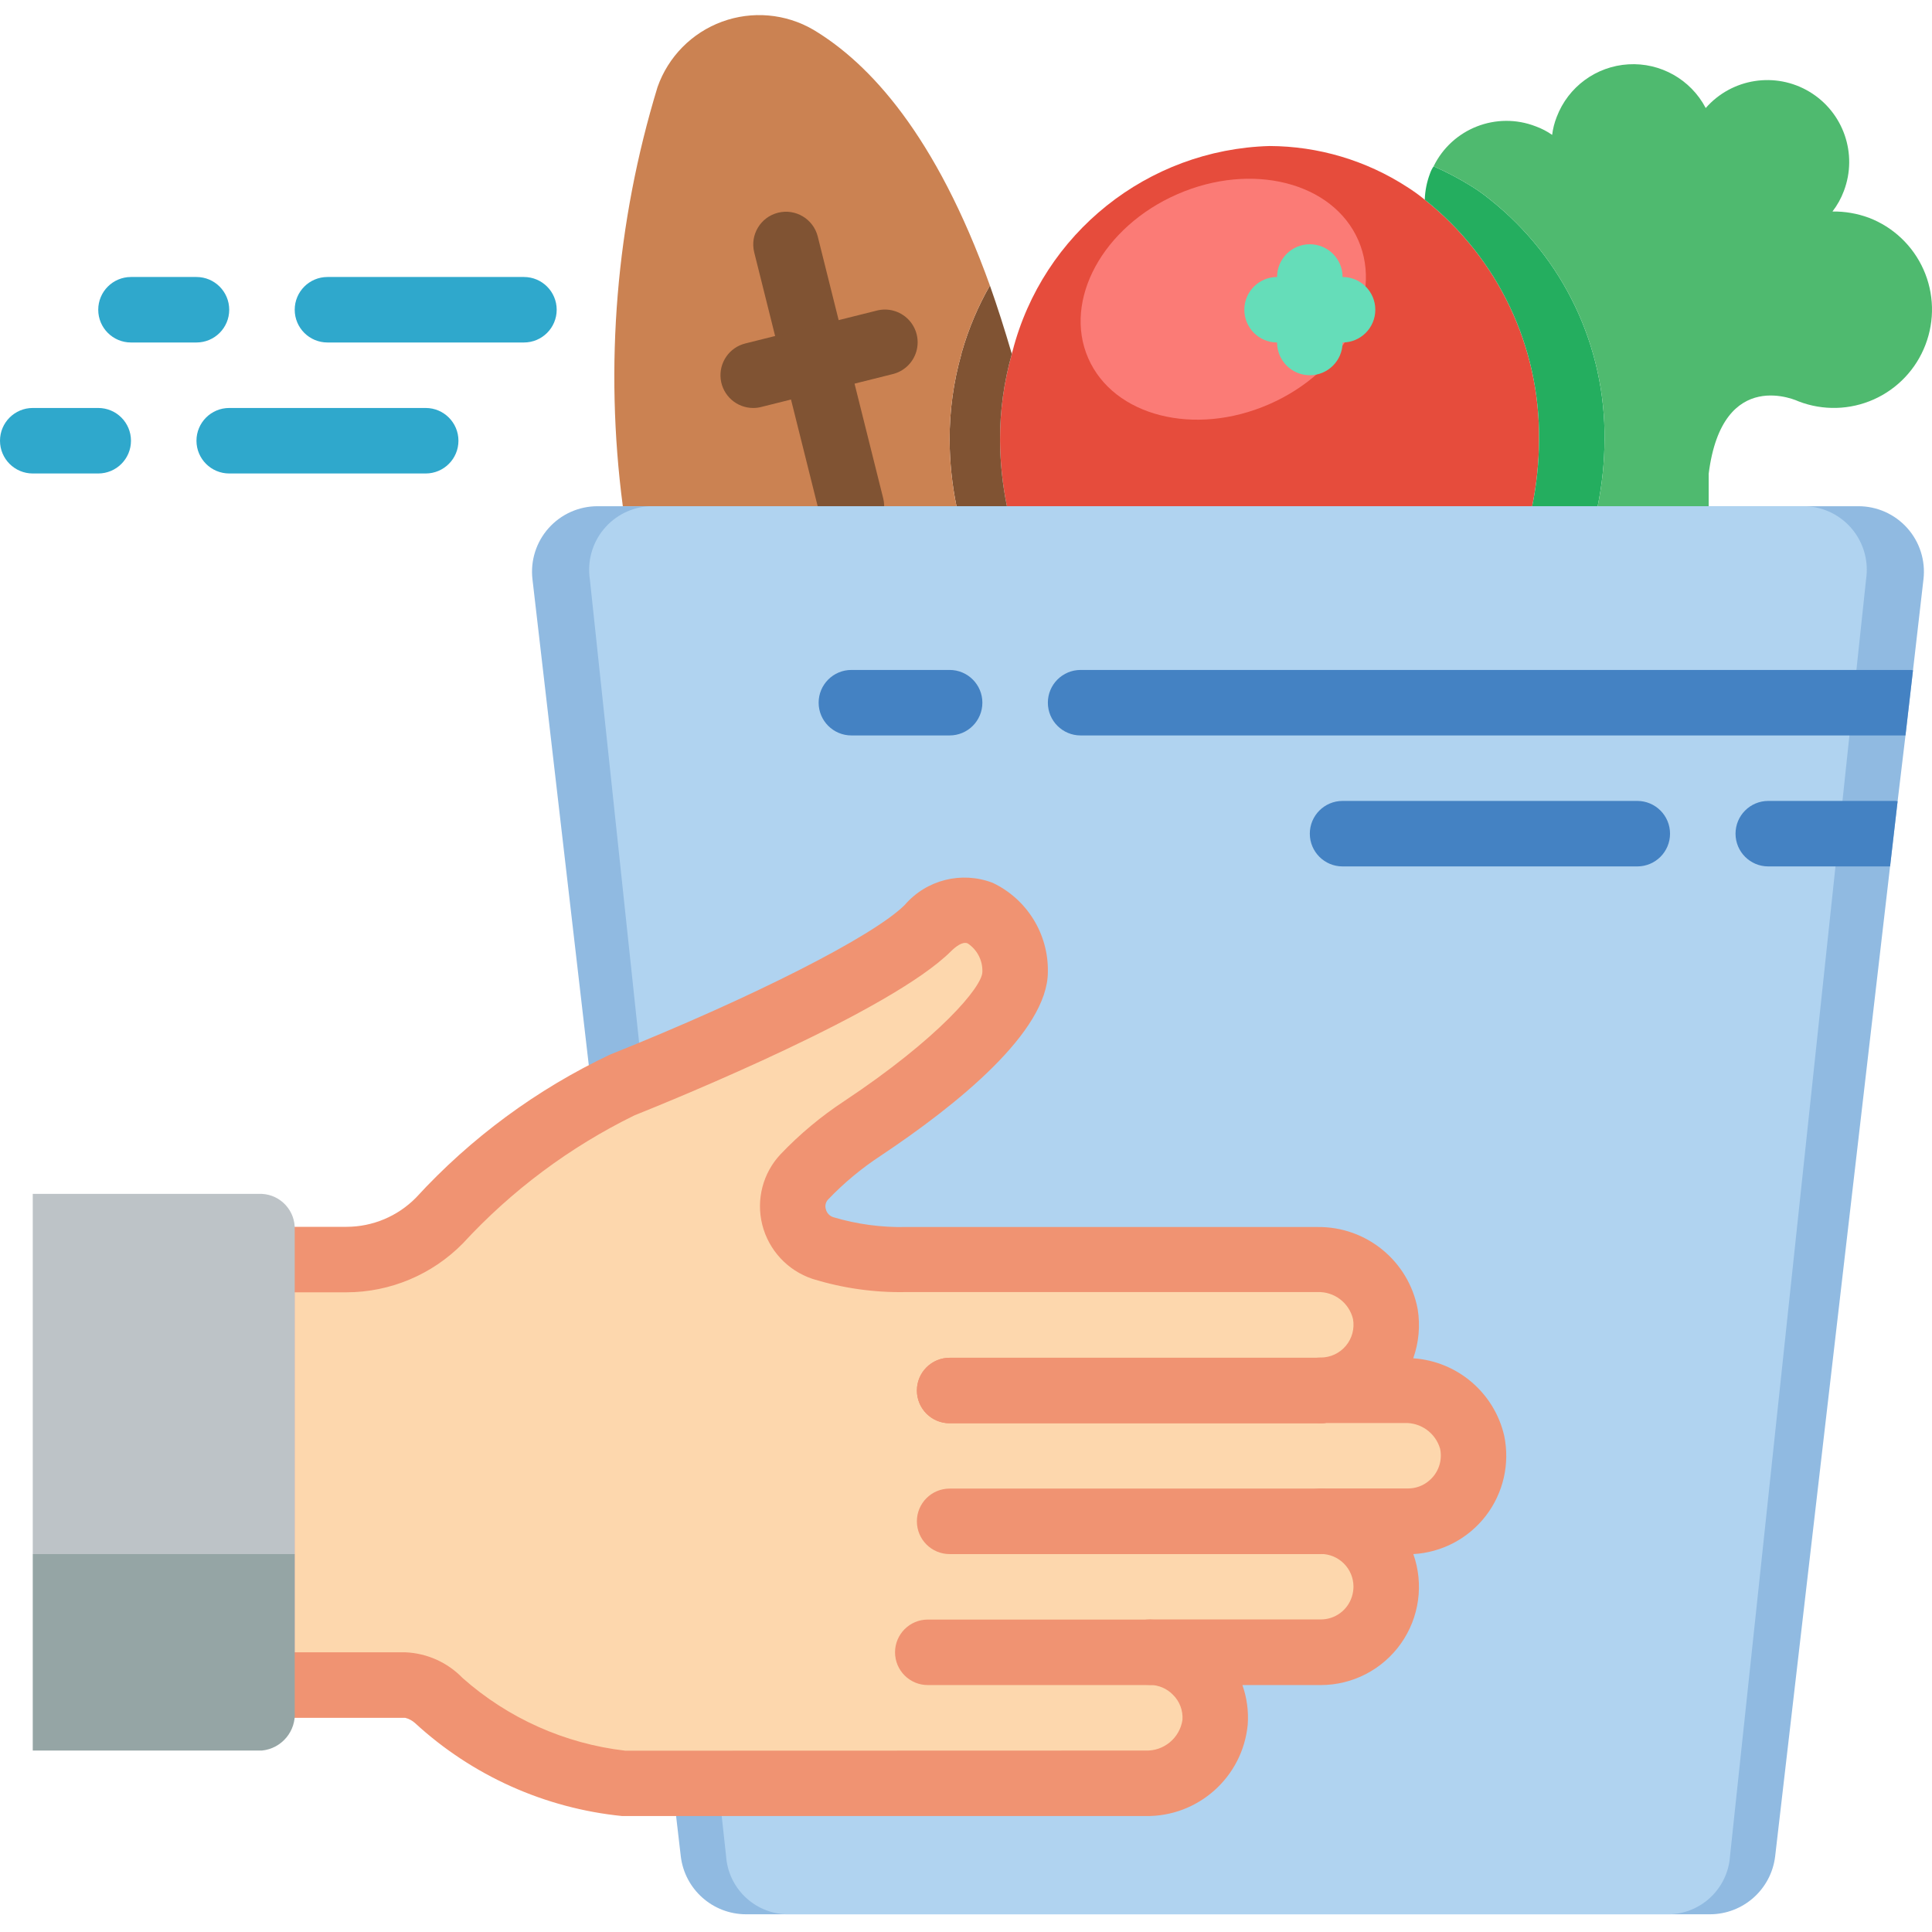 <svg height="512pt" viewBox="0 -4 512.001 512" width="512pt" xmlns="http://www.w3.org/2000/svg"><path d="m407.863 112.625c-.027 5.887-.641 11.758-1.82 17.527h-139.195c-1.184-5.77-1.793-11.641-1.824-17.527-.031-7.719 1.02-15.402 3.125-22.824.016-.242.074-.477.176-.695 8.035-31.297 35.82-53.492 68.121-54.41 12.938.047 25.59 3.812 36.445 10.848 1.633 1.027 3.199 2.16 4.688 3.383 19.402 15.406 30.582 38.926 30.285 63.699zm0 0" fill="#e64c3c"/><path d="m359.965 59.668c-6.715-15.375-28.18-20.836-47.945-12.207-19.762 8.633-30.344 28.094-23.629 43.465 6.715 15.371 28.18 20.836 47.941 12.203 19.766-8.629 30.344-28.09 23.633-43.461zm0 0" fill="#fb7b76"/><path d="m425.219 112.625c-.027 5.887-.641 11.758-1.82 17.527h-17.355c1.18-5.77 1.793-11.641 1.82-17.527.297-24.773-10.883-48.293-30.285-63.699.074-2.375.547-4.719 1.387-6.941.23-.676.555-1.32.957-1.91 3.574 1.562 7.023 3.391 10.328 5.469 1.629 1.027 3.195 2.16 4.684 3.383 19.402 15.406 30.586 38.926 30.285 63.699zm0 0" fill="#24ae5f"/><path d="m510.266 87.371c-2.457 6.449-7.379 11.656-13.68 14.473-6.301 2.816-13.461 3.012-19.906.539 0 0-20.219-9.719-23.863 19.18v8.59h-29.418c1.18-5.77 1.793-11.641 1.82-17.527.301-24.773-10.883-48.293-30.285-63.699-1.488-1.223-3.055-2.355-4.684-3.383-3.305-2.078-6.754-3.906-10.328-5.469 4.906-10.023 16.668-14.625 27.074-10.586 1.539.559 3 1.316 4.34 2.258.199-1.637.609-3.242 1.215-4.773 3.039-7.973 10.469-13.422 18.984-13.926 8.516-.508 16.539 4.027 20.5 11.582 6.91-7.898 18.48-9.715 27.48-4.32 9 5.395 12.852 16.461 9.141 26.273-.73 1.969-1.754 3.812-3.039 5.469 3.285-.047 6.551.516 9.633 1.648 6.465 2.469 11.676 7.402 14.496 13.723 2.816 6.316 3 13.492.52 19.949zm0 0" fill="#4fba6f"/><path d="m265.023 112.625c.031 5.887.641 11.758 1.824 17.527h-13.363c-1.184-5.77-1.793-11.641-1.824-17.527-.031-7.719 1.02-15.402 3.125-22.824.016-.242.074-.477.172-.695 1.758-6.086 4.234-11.941 7.379-17.441 1.996 5.641 3.902 11.629 5.812 18.137-2.105 7.422-3.156 15.105-3.125 22.824zm0 0" fill="#805333"/><path d="m262.336 71.664c-3.145 5.5-5.621 11.355-7.379 17.441-.098.219-.156.453-.172.695-2.105 7.422-3.156 15.105-3.125 22.824.031 5.887.641 11.758 1.824 17.527h-88.43c-4.906-37.258-1.77-75.133 9.199-111.078 2.824-8.031 9.086-14.383 17.078-17.32 7.988-2.938 16.875-2.156 24.23 2.133 14.926 8.941 32.453 27.945 46.773 67.777zm0 0" fill="#cb8252"/><path d="m225.629 138.832c-3.98-.004-7.445-2.711-8.41-6.57l-17.355-69.426c-1.125-4.633 1.695-9.305 6.324-10.465 4.625-1.16 9.316 1.633 10.512 6.25l17.355 69.422c.559 2.234.207 4.598-.98 6.574-1.184 1.973-3.105 3.395-5.34 3.953-.688.176-1.395.262-2.105.262zm0 0" fill="#805333"/><path d="m199.594 104.117c-4.379-.008-8.062-3.277-8.598-7.621-.531-4.348 2.258-8.41 6.504-9.473l34.715-8.68c3.035-.832 6.285.047 8.488 2.293 2.203 2.246 3.02 5.512 2.129 8.531s-3.348 5.32-6.418 6.012l-34.711 8.68c-.691.176-1.398.262-2.109.258zm0 0" fill="#805333"/><path d="m347.117 95.441c-4.793 0-8.676-3.887-8.676-8.68v-17.355c0-4.793 3.883-8.676 8.676-8.676 4.793 0 8.68 3.883 8.68 8.676v17.355c0 4.793-3.887 8.68-8.68 8.68zm0 0" fill="#65ddb9"/><path d="m355.797 86.762h-17.355c-4.793 0-8.68-3.883-8.68-8.676 0-4.793 3.887-8.68 8.68-8.68h17.355c4.793 0 8.676 3.887 8.676 8.68 0 4.793-3.883 8.676-8.676 8.676zm0 0" fill="#65ddb9"/><path d="m138.848 86.762h-52.066c-4.793 0-8.68-3.883-8.68-8.676 0-4.793 3.887-8.68 8.68-8.68h52.066c4.793 0 8.68 3.887 8.68 8.68 0 4.793-3.887 8.676-8.68 8.676zm0 0" fill="#2fa8cc"/><path d="m509.742 149.504-2.777 24.125-1.992 17.27-2.086 17.441-1.996 17.27-30.457 262.336c-1.051 8.75-8.461 15.34-17.27 15.359h-255.48c-8.809-.02-16.219-6.609-17.27-15.359l-2.254-19.352-21.09-181.371-15.965-137.719c-.57-4.922.988-9.855 4.289-13.551 3.301-3.699 8.023-5.809 12.977-5.801h334.102c4.957-.008 9.68 2.102 12.98 5.801 3.301 3.695 4.859 8.629 4.289 13.551zm0 0" fill="#90bae1"/><path d="m442.309 130.152h36.375c4.762.23 9.203 2.469 12.223 6.156s4.336 8.484 3.625 13.195l-36.066 338.441c-.598 8.41-7.422 15.023-15.844 15.359h-234.352c-8.422-.336-15.246-6.949-15.844-15.359l-2.117-19.352-19.352-181.371-14.641-137.719c-.711-4.711.605-9.508 3.625-13.195 3.02-3.688 7.461-5.926 12.223-6.156zm0 0" fill="#b0d3f0"/><path d="m384.348 395.09c-3.141 2.625-7.102 4.066-11.195 4.078h-23.172c9.586 0 17.359 7.773 17.359 17.359.016 1.766-.25 3.52-.781 5.207-2.238 7.262-8.977 12.199-16.578 12.148h-45.297c4.816 0 9.418 2 12.707 5.52 3.289 3.52 4.973 8.242 4.648 13.051-1.094 9.367-9.141 16.359-18.57 16.141h-138.586c-18.105-2.023-35.113-9.707-48.598-21.957-2.344-2.355-5.453-3.801-8.766-4.078h-29.418v-112.727h13.711c9.285.004 18.176-3.75 24.645-10.414 13.723-14.91 30.156-27.074 48.426-35.84 28.895-11.629 69.422-30.023 80.965-41.652 11.539-11.629 23.168 0 23.168 11.629 0 11.629-23.168 30.023-40.523 41.566-5.57 3.645-10.695 7.926-15.273 12.758-2.688 2.879-3.719 6.934-2.734 10.746.984 3.816 3.848 6.863 7.594 8.082 7.129 2.23 14.574 3.285 22.043 3.125h108.992c8.715-.207 16.32 5.863 18.051 14.406.844 5.043-.578 10.203-3.891 14.102-3.312 3.898-8.176 6.137-13.293 6.117h22.219c8.465-.133 15.906 5.586 17.961 13.797 1.332 6.258-.906 12.734-5.812 16.836zm0 0" fill="#fdd7ad"/><g fill="#f09372"><path d="m350.008 373.18h-98.348c-4.793 0-8.676-3.887-8.676-8.68s3.883-8.676 8.676-8.676h98.348c4.793 0 8.68 3.883 8.68 8.676s-3.887 8.68-8.68 8.68zm0 0"/><path d="m350.008 373.18h-98.348c-4.793 0-8.676-3.887-8.676-8.68s3.883-8.676 8.676-8.676h98.348c4.793 0 8.68 3.883 8.68 8.676s-3.887 8.68-8.68 8.68zm0 0"/><path d="m350.008 407.848h-98.348c-4.793 0-8.676-3.887-8.676-8.68 0-4.789 3.883-8.676 8.676-8.676h98.348c4.793 0 8.68 3.887 8.68 8.676 0 4.793-3.887 8.68-8.68 8.68zm0 0"/><path d="m304.711 442.559h-58.84c-4.789 0-8.676-3.883-8.676-8.676 0-4.793 3.887-8.68 8.676-8.68h58.84c4.793 0 8.676 3.887 8.676 8.68 0 4.793-3.883 8.676-8.676 8.676zm0 0"/><path d="m303.512 477.27h-138.629c-20.488-2.055-39.758-10.707-54.906-24.652-.746-.664-1.637-1.137-2.605-1.379h-29.27c-4.793 0-8.68-3.887-8.68-8.68v-112.762c0-4.793 3.887-8.676 8.68-8.676h13.711c6.934-.004 13.574-2.789 18.434-7.734 14.527-15.836 31.984-28.707 51.406-37.902 37.715-15.086 69.824-31.391 78.102-39.652 5.758-6.691 15.098-9.039 23.336-5.867 9.07 4.316 14.777 13.531 14.605 23.57 0 15.891-24.125 35.305-44.363 48.789-5.027 3.301-9.668 7.16-13.832 11.508-.68.68-.934 1.68-.648 2.602.238 1.016.996 1.828 1.992 2.137 6.242 1.863 12.738 2.742 19.25 2.602h109.047c12.969-.16 24.176 9.023 26.562 21.773.707 4.367.301 8.848-1.18 13.016 11.68.789 21.469 9.121 24.109 20.523 1.543 7.438-.227 15.18-4.855 21.203-4.625 6.023-11.645 9.734-19.227 10.16 2.816 7.969 1.59 16.809-3.289 23.707-4.879 6.902-12.801 11.004-21.254 11.004h-20.758c1.188 3.355 1.672 6.918 1.414 10.465-1.328 13.934-13.156 24.496-27.152 24.246zm-225.41-43.387h29.383c5.707.25 11.102 2.676 15.074 6.777 12.074 10.715 27.152 17.453 43.191 19.297l137.762-.043c4.875.211 9.121-3.289 9.852-8.113.18-2.484-.742-4.926-2.52-6.672-1.609-1.66-3.82-2.598-6.133-2.605-4.793 0-8.68-3.883-8.68-8.676 0-4.793 3.887-8.68 8.68-8.68h45.297c3.793.016 7.148-2.449 8.27-6.074.262-.844.398-1.719.41-2.602 0-4.793-3.887-8.68-8.68-8.68-4.793 0-8.676-3.887-8.676-8.676 0-4.793 3.883-8.68 8.676-8.68h23.145c2.039.004 4.016-.723 5.562-2.047 2.48-2.07 3.605-5.34 2.926-8.496-1.223-4.176-5.133-6.98-9.477-6.797h-22.156c-4.793 0-8.676-3.883-8.676-8.676 0-4.793 3.883-8.68 8.676-8.68 2.566.004 5.004-1.129 6.656-3.098 1.652-1.965 2.348-4.562 1.902-7.09-1.035-4.328-4.98-7.324-9.426-7.16h-109.047c-8.406.168-16.781-1.02-24.812-3.512-6.582-2.211-11.586-7.621-13.277-14.355-1.66-6.637.164-13.66 4.844-18.648 5.066-5.316 10.719-10.039 16.852-14.074 24.984-16.594 36.641-30.277 36.641-34.289.098-3.02-1.383-5.871-3.906-7.531-1.371-.562-3.16.867-4.426 2.102-15.758 15.758-72.66 38.988-83.906 43.492-17.113 8.387-32.52 19.887-45.43 33.906-8.133 8.281-19.25 12.957-30.859 12.973h-13.711zm0 0"/></g><path d="m78.102 407.848v41.652c.418 5.254-3.434 9.879-8.68 10.414h-60.742v-52.066zm0 0" fill="#95a5a5"/><path d="m78.102 321.938v85.91h-69.422v-95.457h60.742c5.02.266 8.891 4.523 8.68 9.547zm0 0" fill="#bdc3c7"/><path d="m251.66 190.898h-26.031c-4.793 0-8.68-3.887-8.68-8.68 0-4.789 3.887-8.676 8.68-8.676h26.031c4.793 0 8.68 3.887 8.68 8.676 0 4.793-3.887 8.68-8.68 8.68zm0 0" fill="#4482c3"/><path d="m506.965 173.629-1.992 17.27h-218.602c-4.789 0-8.676-3.887-8.676-8.68 0-4.789 3.887-8.676 8.676-8.676h219.555c.348-.016.699.016 1.039.086zm0 0" fill="#4482c3"/><path d="m433.898 225.609h-78.102c-4.793 0-8.68-3.883-8.68-8.676 0-4.793 3.887-8.68 8.68-8.68h78.102c4.793 0 8.68 3.887 8.68 8.68 0 4.793-3.887 8.676-8.68 8.676zm0 0" fill="#4482c3"/><path d="m502.887 208.34-1.996 17.27h-32.281c-4.793 0-8.676-3.883-8.676-8.676 0-4.793 3.883-8.68 8.676-8.68h33.324c.32-.02.641.012.953.086zm0 0" fill="#4482c3"/><path d="m52.066 86.762h-17.355c-4.793 0-8.676-3.883-8.676-8.676 0-4.793 3.883-8.68 8.676-8.68h17.355c4.793 0 8.68 3.887 8.68 8.68 0 4.793-3.887 8.676-8.68 8.676zm0 0" fill="#2fa8cc"/><path d="m112.812 121.477h-52.066c-4.793 0-8.68-3.887-8.68-8.68s3.887-8.68 8.68-8.68h52.066c4.793 0 8.68 3.887 8.68 8.68s-3.887 8.68-8.68 8.68zm0 0" fill="#2fa8cc"/><path d="m26.035 121.477h-17.355c-4.793 0-8.68-3.887-8.68-8.68s3.887-8.68 8.68-8.68h17.355c4.793 0 8.676 3.887 8.676 8.68s-3.883 8.68-8.676 8.68zm0 0" fill="#2fa8cc"/></svg>